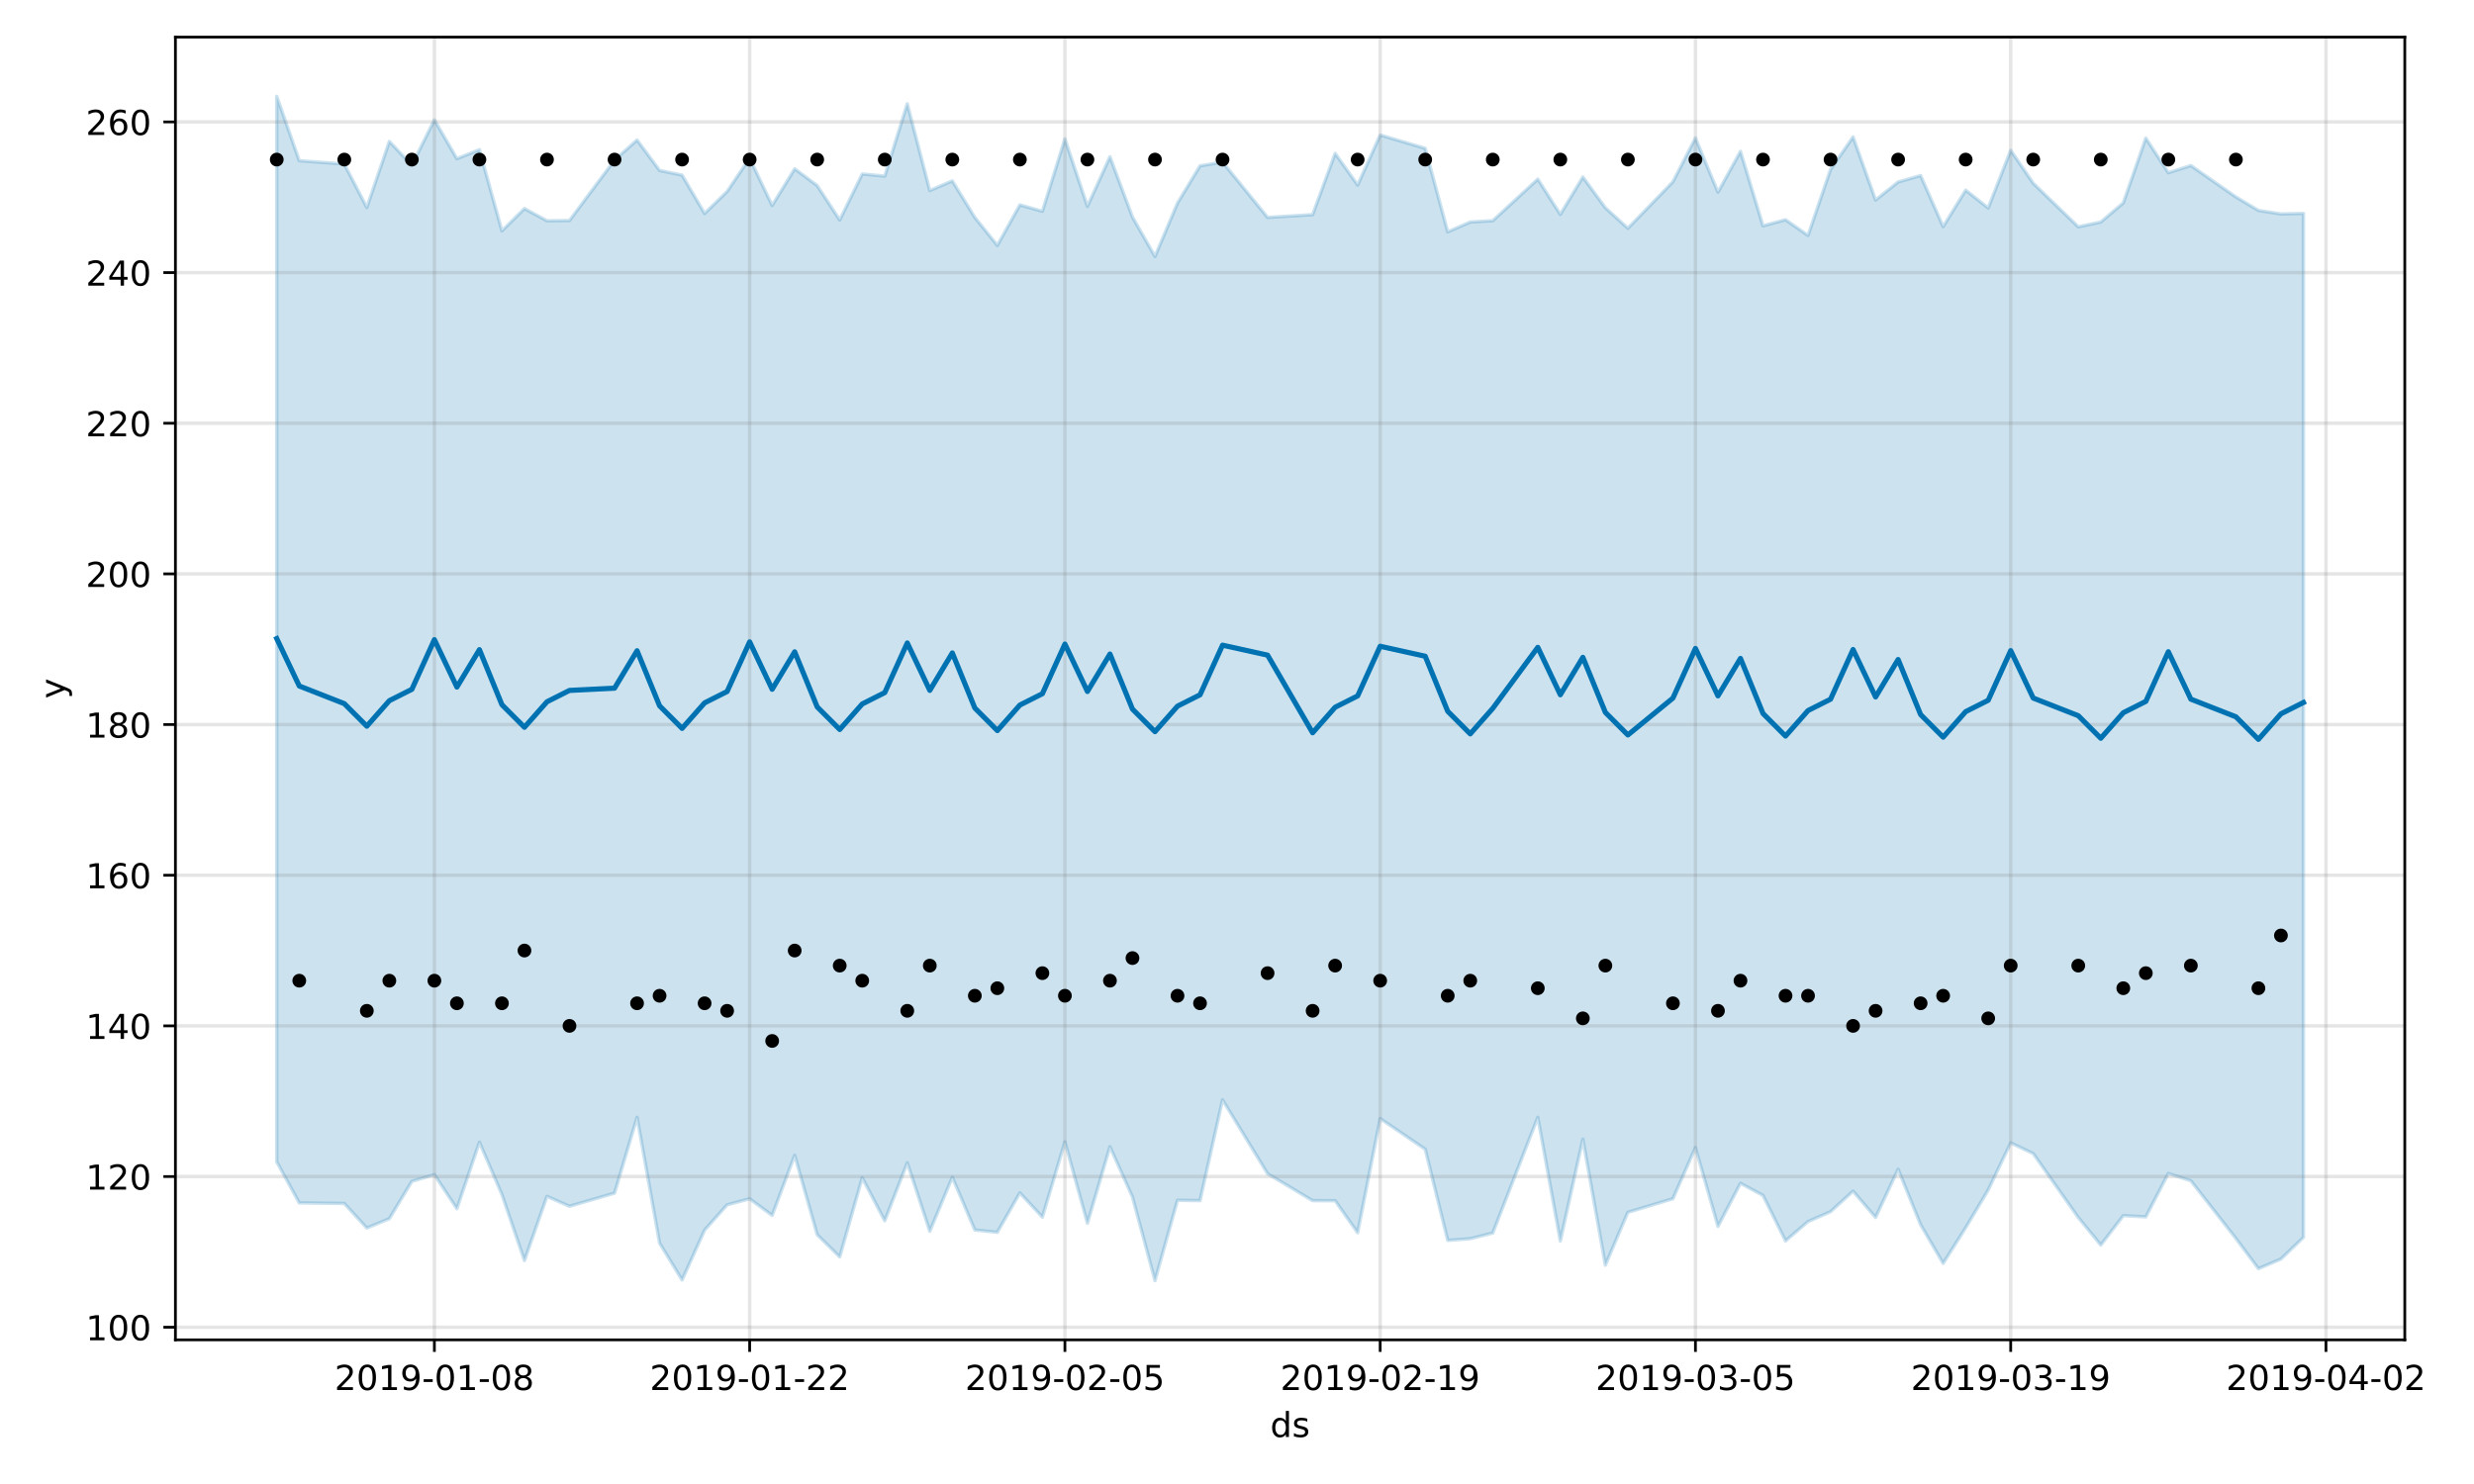 <?xml version="1.0" encoding="utf-8" standalone="no"?>
<!DOCTYPE svg PUBLIC "-//W3C//DTD SVG 1.1//EN"
  "http://www.w3.org/Graphics/SVG/1.1/DTD/svg11.dtd">
<!-- Created with matplotlib (https://matplotlib.org/) -->
<svg height="432pt" version="1.1" viewBox="0 0 720 432" width="720pt" xmlns="http://www.w3.org/2000/svg" xmlns:xlink="http://www.w3.org/1999/xlink">
 <defs>
  <style type="text/css">
*{stroke-linecap:butt;stroke-linejoin:round;}
  </style>
 </defs>
 <g id="figure_1">
  <g id="patch_1">
   <path d="M 0 432 
L 720 432 
L 720 0 
L 0 0 
z
" style="fill:#ffffff;"/>
  </g>
  <g id="axes_1">
   <g id="patch_2">
    <path d="M 51.05 390.04 
L 699.857 390.04 
L 699.857 10.8 
L 51.05 10.8 
z
" style="fill:#ffffff;"/>
   </g>
   <g id="PolyCollection_1">
    <defs>
     <path d="M 80.541 -403.962 
L 80.541 -93.791 
L 87.095 -81.823 
L 100.202 -81.661 
L 106.756 -74.511 
L 113.309 -77.234 
L 119.863 -88.102 
L 126.417 -90.058 
L 132.97 -80.138 
L 139.524 -99.492 
L 146.077 -84.252 
L 152.631 -65.048 
L 159.185 -83.739 
L 165.738 -80.846 
L 178.845 -84.671 
L 185.399 -106.735 
L 191.953 -70.107 
L 198.506 -59.389 
L 205.06 -73.898 
L 211.613 -81.269 
L 218.167 -83.026 
L 224.721 -78.186 
L 231.274 -95.687 
L 237.828 -72.57 
L 244.381 -66.104 
L 250.935 -89.139 
L 257.489 -76.628 
L 264.042 -93.503 
L 270.596 -73.57 
L 277.15 -89.283 
L 283.703 -73.938 
L 290.257 -73.273 
L 296.81 -84.742 
L 303.364 -77.685 
L 309.918 -99.598 
L 316.471 -75.91 
L 323.025 -98.174 
L 329.578 -83.539 
L 336.132 -59.198 
L 342.686 -82.583 
L 349.239 -82.503 
L 355.793 -111.823 
L 368.9 -90.333 
L 382.007 -82.479 
L 388.561 -82.468 
L 395.114 -73.15 
L 401.668 -106.372 
L 414.775 -97.453 
L 421.329 -70.912 
L 427.883 -71.407 
L 434.436 -73.063 
L 447.543 -106.739 
L 454.097 -70.74 
L 460.651 -100.357 
L 467.204 -63.71 
L 473.758 -79.086 
L 486.865 -83.045 
L 493.419 -97.923 
L 499.972 -74.989 
L 506.526 -87.532 
L 513.079 -84.007 
L 519.633 -70.767 
L 526.187 -76.386 
L 532.74 -79.273 
L 539.294 -85.246 
L 545.847 -77.596 
L 552.401 -91.627 
L 558.955 -75.465 
L 565.508 -64.225 
L 572.062 -74.592 
L 578.616 -85.583 
L 585.169 -99.292 
L 591.723 -96.192 
L 604.83 -77.578 
L 611.384 -69.555 
L 617.937 -78.108 
L 624.491 -77.759 
L 631.044 -90.405 
L 637.598 -88.267 
L 650.705 -71.479 
L 657.259 -62.686 
L 663.812 -65.488 
L 670.366 -71.786 
L 670.366 -369.867 
L 670.366 -369.867 
L 663.812 -369.723 
L 657.259 -370.741 
L 650.705 -374.67 
L 637.598 -383.802 
L 631.044 -381.718 
L 624.491 -391.794 
L 617.937 -372.933 
L 611.384 -367.361 
L 604.83 -365.974 
L 591.723 -378.656 
L 585.169 -388.249 
L 578.616 -371.454 
L 572.062 -376.636 
L 565.508 -366.026 
L 558.955 -380.895 
L 552.401 -379.026 
L 545.847 -373.766 
L 539.294 -392.132 
L 532.74 -382.679 
L 526.187 -363.47 
L 519.633 -368.032 
L 513.079 -366.258 
L 506.526 -387.933 
L 499.972 -376.052 
L 493.419 -391.841 
L 486.865 -379.075 
L 473.758 -365.549 
L 467.204 -371.516 
L 460.651 -380.472 
L 454.097 -369.584 
L 447.543 -379.85 
L 434.436 -367.754 
L 427.883 -367.358 
L 421.329 -364.507 
L 414.775 -388.813 
L 401.668 -392.692 
L 395.114 -378.127 
L 388.561 -387.349 
L 382.007 -369.51 
L 368.9 -368.708 
L 355.793 -384.814 
L 349.239 -383.723 
L 342.686 -372.891 
L 336.132 -357.338 
L 329.578 -368.835 
L 323.025 -386.36 
L 316.471 -371.936 
L 309.918 -391.577 
L 303.364 -370.5 
L 296.81 -372.347 
L 290.257 -360.565 
L 283.703 -368.711 
L 277.15 -379.346 
L 270.596 -376.528 
L 264.042 -401.789 
L 257.489 -380.74 
L 250.935 -381.351 
L 244.381 -367.952 
L 237.828 -377.98 
L 231.274 -382.857 
L 224.721 -372.179 
L 218.167 -385.949 
L 211.613 -376.27 
L 205.06 -369.853 
L 198.506 -381.024 
L 191.953 -382.388 
L 185.399 -391.239 
L 178.845 -385.388 
L 165.738 -367.811 
L 159.185 -367.731 
L 152.631 -371.293 
L 146.077 -364.791 
L 139.524 -388.429 
L 132.97 -385.803 
L 126.417 -397.11 
L 119.863 -383.911 
L 113.309 -390.827 
L 106.756 -371.6 
L 100.202 -384.249 
L 87.095 -385.228 
L 80.541 -403.962 
z
" id="m536166355d" style="stroke:#0072b2;stroke-opacity:0.2;"/>
    </defs>
    <g clip-path="url(#p9c193e9fc9)">
     <use style="fill:#0072b2;fill-opacity:0.2;stroke:#0072b2;stroke-opacity:0.2;" x="0" xlink:href="#m536166355d" y="432"/>
    </g>
   </g>
   <g id="matplotlib.axis_1">
    <g id="xtick_1">
     <g id="line2d_1">
      <path clip-path="url(#p9c193e9fc9)" d="M 126.417 390.04 
L 126.417 10.8 
" style="fill:none;stroke:#808080;stroke-linecap:square;stroke-opacity:0.2;"/>
     </g>
     <g id="line2d_2">
      <defs>
       <path d="M 0 0 
L 0 3.5 
" id="m2b155c142c" style="stroke:#000000;stroke-width:0.8;"/>
      </defs>
      <g>
       <use style="stroke:#000000;stroke-width:0.8;" x="126.417" xlink:href="#m2b155c142c" y="390.04"/>
      </g>
     </g>
     <g id="text_1">
      <!-- 2019-01-08 -->
      <defs>
       <path d="M 19.188 8.297 
L 53.609 8.297 
L 53.609 0 
L 7.328 0 
L 7.328 8.297 
Q 12.938 14.109 22.625 23.891 
Q 32.328 33.688 34.812 36.531 
Q 39.547 41.844 41.422 45.531 
Q 43.312 49.219 43.312 52.781 
Q 43.312 58.594 39.234 62.25 
Q 35.156 65.922 28.609 65.922 
Q 23.969 65.922 18.812 64.312 
Q 13.672 62.703 7.812 59.422 
L 7.812 69.391 
Q 13.766 71.781 18.938 73 
Q 24.125 74.219 28.422 74.219 
Q 39.75 74.219 46.484 68.547 
Q 53.219 62.891 53.219 53.422 
Q 53.219 48.922 51.531 44.891 
Q 49.859 40.875 45.406 35.406 
Q 44.188 33.984 37.641 27.219 
Q 31.109 20.453 19.188 8.297 
z
" id="DejaVuSans-50"/>
       <path d="M 31.781 66.406 
Q 24.172 66.406 20.328 58.906 
Q 16.5 51.422 16.5 36.375 
Q 16.5 21.391 20.328 13.891 
Q 24.172 6.391 31.781 6.391 
Q 39.453 6.391 43.281 13.891 
Q 47.125 21.391 47.125 36.375 
Q 47.125 51.422 43.281 58.906 
Q 39.453 66.406 31.781 66.406 
z
M 31.781 74.219 
Q 44.047 74.219 50.516 64.516 
Q 56.984 54.828 56.984 36.375 
Q 56.984 17.969 50.516 8.266 
Q 44.047 -1.422 31.781 -1.422 
Q 19.531 -1.422 13.062 8.266 
Q 6.594 17.969 6.594 36.375 
Q 6.594 54.828 13.062 64.516 
Q 19.531 74.219 31.781 74.219 
z
" id="DejaVuSans-48"/>
       <path d="M 12.406 8.297 
L 28.516 8.297 
L 28.516 63.922 
L 10.984 60.406 
L 10.984 69.391 
L 28.422 72.906 
L 38.281 72.906 
L 38.281 8.297 
L 54.391 8.297 
L 54.391 0 
L 12.406 0 
z
" id="DejaVuSans-49"/>
       <path d="M 10.984 1.516 
L 10.984 10.5 
Q 14.703 8.734 18.5 7.812 
Q 22.312 6.891 25.984 6.891 
Q 35.75 6.891 40.891 13.453 
Q 46.047 20.016 46.781 33.406 
Q 43.953 29.203 39.594 26.953 
Q 35.25 24.703 29.984 24.703 
Q 19.047 24.703 12.672 31.312 
Q 6.297 37.938 6.297 49.422 
Q 6.297 60.641 12.938 67.422 
Q 19.578 74.219 30.609 74.219 
Q 43.266 74.219 49.922 64.516 
Q 56.594 54.828 56.594 36.375 
Q 56.594 19.141 48.406 8.859 
Q 40.234 -1.422 26.422 -1.422 
Q 22.703 -1.422 18.891 -0.688 
Q 15.094 0.047 10.984 1.516 
z
M 30.609 32.422 
Q 37.25 32.422 41.125 36.953 
Q 45.016 41.5 45.016 49.422 
Q 45.016 57.281 41.125 61.844 
Q 37.25 66.406 30.609 66.406 
Q 23.969 66.406 20.094 61.844 
Q 16.219 57.281 16.219 49.422 
Q 16.219 41.5 20.094 36.953 
Q 23.969 32.422 30.609 32.422 
z
" id="DejaVuSans-57"/>
       <path d="M 4.891 31.391 
L 31.203 31.391 
L 31.203 23.391 
L 4.891 23.391 
z
" id="DejaVuSans-45"/>
       <path d="M 31.781 34.625 
Q 24.75 34.625 20.719 30.859 
Q 16.703 27.094 16.703 20.516 
Q 16.703 13.922 20.719 10.156 
Q 24.75 6.391 31.781 6.391 
Q 38.812 6.391 42.859 10.172 
Q 46.922 13.969 46.922 20.516 
Q 46.922 27.094 42.891 30.859 
Q 38.875 34.625 31.781 34.625 
z
M 21.922 38.812 
Q 15.578 40.375 12.031 44.719 
Q 8.5 49.078 8.5 55.328 
Q 8.5 64.062 14.719 69.141 
Q 20.953 74.219 31.781 74.219 
Q 42.672 74.219 48.875 69.141 
Q 55.078 64.062 55.078 55.328 
Q 55.078 49.078 51.531 44.719 
Q 48 40.375 41.703 38.812 
Q 48.828 37.156 52.797 32.312 
Q 56.781 27.484 56.781 20.516 
Q 56.781 9.906 50.312 4.234 
Q 43.844 -1.422 31.781 -1.422 
Q 19.734 -1.422 13.25 4.234 
Q 6.781 9.906 6.781 20.516 
Q 6.781 27.484 10.781 32.312 
Q 14.797 37.156 21.922 38.812 
z
M 18.312 54.391 
Q 18.312 48.734 21.844 45.562 
Q 25.391 42.391 31.781 42.391 
Q 38.141 42.391 41.719 45.562 
Q 45.312 48.734 45.312 54.391 
Q 45.312 60.062 41.719 63.234 
Q 38.141 66.406 31.781 66.406 
Q 25.391 66.406 21.844 63.234 
Q 18.312 60.062 18.312 54.391 
z
" id="DejaVuSans-56"/>
      </defs>
      <g transform="translate(97.359 404.638)scale(0.1 -0.1)">
       <use xlink:href="#DejaVuSans-50"/>
       <use x="63.623" xlink:href="#DejaVuSans-48"/>
       <use x="127.246" xlink:href="#DejaVuSans-49"/>
       <use x="190.869" xlink:href="#DejaVuSans-57"/>
       <use x="254.492" xlink:href="#DejaVuSans-45"/>
       <use x="290.576" xlink:href="#DejaVuSans-48"/>
       <use x="354.199" xlink:href="#DejaVuSans-49"/>
       <use x="417.822" xlink:href="#DejaVuSans-45"/>
       <use x="453.906" xlink:href="#DejaVuSans-48"/>
       <use x="517.529" xlink:href="#DejaVuSans-56"/>
      </g>
     </g>
    </g>
    <g id="xtick_2">
     <g id="line2d_3">
      <path clip-path="url(#p9c193e9fc9)" d="M 218.167 390.04 
L 218.167 10.8 
" style="fill:none;stroke:#808080;stroke-linecap:square;stroke-opacity:0.2;"/>
     </g>
     <g id="line2d_4">
      <g>
       <use style="stroke:#000000;stroke-width:0.8;" x="218.167" xlink:href="#m2b155c142c" y="390.04"/>
      </g>
     </g>
     <g id="text_2">
      <!-- 2019-01-22 -->
      <g transform="translate(189.109 404.638)scale(0.1 -0.1)">
       <use xlink:href="#DejaVuSans-50"/>
       <use x="63.623" xlink:href="#DejaVuSans-48"/>
       <use x="127.246" xlink:href="#DejaVuSans-49"/>
       <use x="190.869" xlink:href="#DejaVuSans-57"/>
       <use x="254.492" xlink:href="#DejaVuSans-45"/>
       <use x="290.576" xlink:href="#DejaVuSans-48"/>
       <use x="354.199" xlink:href="#DejaVuSans-49"/>
       <use x="417.822" xlink:href="#DejaVuSans-45"/>
       <use x="453.906" xlink:href="#DejaVuSans-50"/>
       <use x="517.529" xlink:href="#DejaVuSans-50"/>
      </g>
     </g>
    </g>
    <g id="xtick_3">
     <g id="line2d_5">
      <path clip-path="url(#p9c193e9fc9)" d="M 309.918 390.04 
L 309.918 10.8 
" style="fill:none;stroke:#808080;stroke-linecap:square;stroke-opacity:0.2;"/>
     </g>
     <g id="line2d_6">
      <g>
       <use style="stroke:#000000;stroke-width:0.8;" x="309.918" xlink:href="#m2b155c142c" y="390.04"/>
      </g>
     </g>
     <g id="text_3">
      <!-- 2019-02-05 -->
      <defs>
       <path d="M 10.797 72.906 
L 49.516 72.906 
L 49.516 64.594 
L 19.828 64.594 
L 19.828 46.734 
Q 21.969 47.469 24.109 47.828 
Q 26.266 48.188 28.422 48.188 
Q 40.625 48.188 47.75 41.5 
Q 54.891 34.812 54.891 23.391 
Q 54.891 11.625 47.562 5.094 
Q 40.234 -1.422 26.906 -1.422 
Q 22.312 -1.422 17.547 -0.641 
Q 12.797 0.141 7.719 1.703 
L 7.719 11.625 
Q 12.109 9.234 16.797 8.062 
Q 21.484 6.891 26.703 6.891 
Q 35.156 6.891 40.078 11.328 
Q 45.016 15.766 45.016 23.391 
Q 45.016 31 40.078 35.438 
Q 35.156 39.891 26.703 39.891 
Q 22.75 39.891 18.812 39.016 
Q 14.891 38.141 10.797 36.281 
z
" id="DejaVuSans-53"/>
      </defs>
      <g transform="translate(280.86 404.638)scale(0.1 -0.1)">
       <use xlink:href="#DejaVuSans-50"/>
       <use x="63.623" xlink:href="#DejaVuSans-48"/>
       <use x="127.246" xlink:href="#DejaVuSans-49"/>
       <use x="190.869" xlink:href="#DejaVuSans-57"/>
       <use x="254.492" xlink:href="#DejaVuSans-45"/>
       <use x="290.576" xlink:href="#DejaVuSans-48"/>
       <use x="354.199" xlink:href="#DejaVuSans-50"/>
       <use x="417.822" xlink:href="#DejaVuSans-45"/>
       <use x="453.906" xlink:href="#DejaVuSans-48"/>
       <use x="517.529" xlink:href="#DejaVuSans-53"/>
      </g>
     </g>
    </g>
    <g id="xtick_4">
     <g id="line2d_7">
      <path clip-path="url(#p9c193e9fc9)" d="M 401.668 390.04 
L 401.668 10.8 
" style="fill:none;stroke:#808080;stroke-linecap:square;stroke-opacity:0.2;"/>
     </g>
     <g id="line2d_8">
      <g>
       <use style="stroke:#000000;stroke-width:0.8;" x="401.668" xlink:href="#m2b155c142c" y="390.04"/>
      </g>
     </g>
     <g id="text_4">
      <!-- 2019-02-19 -->
      <g transform="translate(372.61 404.638)scale(0.1 -0.1)">
       <use xlink:href="#DejaVuSans-50"/>
       <use x="63.623" xlink:href="#DejaVuSans-48"/>
       <use x="127.246" xlink:href="#DejaVuSans-49"/>
       <use x="190.869" xlink:href="#DejaVuSans-57"/>
       <use x="254.492" xlink:href="#DejaVuSans-45"/>
       <use x="290.576" xlink:href="#DejaVuSans-48"/>
       <use x="354.199" xlink:href="#DejaVuSans-50"/>
       <use x="417.822" xlink:href="#DejaVuSans-45"/>
       <use x="453.906" xlink:href="#DejaVuSans-49"/>
       <use x="517.529" xlink:href="#DejaVuSans-57"/>
      </g>
     </g>
    </g>
    <g id="xtick_5">
     <g id="line2d_9">
      <path clip-path="url(#p9c193e9fc9)" d="M 493.419 390.04 
L 493.419 10.8 
" style="fill:none;stroke:#808080;stroke-linecap:square;stroke-opacity:0.2;"/>
     </g>
     <g id="line2d_10">
      <g>
       <use style="stroke:#000000;stroke-width:0.8;" x="493.419" xlink:href="#m2b155c142c" y="390.04"/>
      </g>
     </g>
     <g id="text_5">
      <!-- 2019-03-05 -->
      <defs>
       <path d="M 40.578 39.312 
Q 47.656 37.797 51.625 33 
Q 55.609 28.219 55.609 21.188 
Q 55.609 10.406 48.188 4.484 
Q 40.766 -1.422 27.094 -1.422 
Q 22.516 -1.422 17.656 -0.516 
Q 12.797 0.391 7.625 2.203 
L 7.625 11.719 
Q 11.719 9.328 16.594 8.109 
Q 21.484 6.891 26.812 6.891 
Q 36.078 6.891 40.938 10.547 
Q 45.797 14.203 45.797 21.188 
Q 45.797 27.641 41.281 31.266 
Q 36.766 34.906 28.719 34.906 
L 20.219 34.906 
L 20.219 43.016 
L 29.109 43.016 
Q 36.375 43.016 40.234 45.922 
Q 44.094 48.828 44.094 54.297 
Q 44.094 59.906 40.109 62.906 
Q 36.141 65.922 28.719 65.922 
Q 24.656 65.922 20.016 65.031 
Q 15.375 64.156 9.812 62.312 
L 9.812 71.094 
Q 15.438 72.656 20.344 73.438 
Q 25.25 74.219 29.594 74.219 
Q 40.828 74.219 47.359 69.109 
Q 53.906 64.016 53.906 55.328 
Q 53.906 49.266 50.438 45.094 
Q 46.969 40.922 40.578 39.312 
z
" id="DejaVuSans-51"/>
      </defs>
      <g transform="translate(464.361 404.638)scale(0.1 -0.1)">
       <use xlink:href="#DejaVuSans-50"/>
       <use x="63.623" xlink:href="#DejaVuSans-48"/>
       <use x="127.246" xlink:href="#DejaVuSans-49"/>
       <use x="190.869" xlink:href="#DejaVuSans-57"/>
       <use x="254.492" xlink:href="#DejaVuSans-45"/>
       <use x="290.576" xlink:href="#DejaVuSans-48"/>
       <use x="354.199" xlink:href="#DejaVuSans-51"/>
       <use x="417.822" xlink:href="#DejaVuSans-45"/>
       <use x="453.906" xlink:href="#DejaVuSans-48"/>
       <use x="517.529" xlink:href="#DejaVuSans-53"/>
      </g>
     </g>
    </g>
    <g id="xtick_6">
     <g id="line2d_11">
      <path clip-path="url(#p9c193e9fc9)" d="M 585.169 390.04 
L 585.169 10.8 
" style="fill:none;stroke:#808080;stroke-linecap:square;stroke-opacity:0.2;"/>
     </g>
     <g id="line2d_12">
      <g>
       <use style="stroke:#000000;stroke-width:0.8;" x="585.169" xlink:href="#m2b155c142c" y="390.04"/>
      </g>
     </g>
     <g id="text_6">
      <!-- 2019-03-19 -->
      <g transform="translate(556.111 404.638)scale(0.1 -0.1)">
       <use xlink:href="#DejaVuSans-50"/>
       <use x="63.623" xlink:href="#DejaVuSans-48"/>
       <use x="127.246" xlink:href="#DejaVuSans-49"/>
       <use x="190.869" xlink:href="#DejaVuSans-57"/>
       <use x="254.492" xlink:href="#DejaVuSans-45"/>
       <use x="290.576" xlink:href="#DejaVuSans-48"/>
       <use x="354.199" xlink:href="#DejaVuSans-51"/>
       <use x="417.822" xlink:href="#DejaVuSans-45"/>
       <use x="453.906" xlink:href="#DejaVuSans-49"/>
       <use x="517.529" xlink:href="#DejaVuSans-57"/>
      </g>
     </g>
    </g>
    <g id="xtick_7">
     <g id="line2d_13">
      <path clip-path="url(#p9c193e9fc9)" d="M 676.92 390.04 
L 676.92 10.8 
" style="fill:none;stroke:#808080;stroke-linecap:square;stroke-opacity:0.2;"/>
     </g>
     <g id="line2d_14">
      <g>
       <use style="stroke:#000000;stroke-width:0.8;" x="676.92" xlink:href="#m2b155c142c" y="390.04"/>
      </g>
     </g>
     <g id="text_7">
      <!-- 2019-04-02 -->
      <defs>
       <path d="M 37.797 64.312 
L 12.891 25.391 
L 37.797 25.391 
z
M 35.203 72.906 
L 47.609 72.906 
L 47.609 25.391 
L 58.016 25.391 
L 58.016 17.188 
L 47.609 17.188 
L 47.609 0 
L 37.797 0 
L 37.797 17.188 
L 4.891 17.188 
L 4.891 26.703 
z
" id="DejaVuSans-52"/>
      </defs>
      <g transform="translate(647.862 404.638)scale(0.1 -0.1)">
       <use xlink:href="#DejaVuSans-50"/>
       <use x="63.623" xlink:href="#DejaVuSans-48"/>
       <use x="127.246" xlink:href="#DejaVuSans-49"/>
       <use x="190.869" xlink:href="#DejaVuSans-57"/>
       <use x="254.492" xlink:href="#DejaVuSans-45"/>
       <use x="290.576" xlink:href="#DejaVuSans-48"/>
       <use x="354.199" xlink:href="#DejaVuSans-52"/>
       <use x="417.822" xlink:href="#DejaVuSans-45"/>
       <use x="453.906" xlink:href="#DejaVuSans-48"/>
       <use x="517.529" xlink:href="#DejaVuSans-50"/>
      </g>
     </g>
    </g>
    <g id="text_8">
     <!-- ds -->
     <defs>
      <path d="M 45.406 46.391 
L 45.406 75.984 
L 54.391 75.984 
L 54.391 0 
L 45.406 0 
L 45.406 8.203 
Q 42.578 3.328 38.25 0.953 
Q 33.938 -1.422 27.875 -1.422 
Q 17.969 -1.422 11.734 6.484 
Q 5.516 14.406 5.516 27.297 
Q 5.516 40.188 11.734 48.094 
Q 17.969 56 27.875 56 
Q 33.938 56 38.25 53.625 
Q 42.578 51.266 45.406 46.391 
z
M 14.797 27.297 
Q 14.797 17.391 18.875 11.75 
Q 22.953 6.109 30.078 6.109 
Q 37.203 6.109 41.297 11.75 
Q 45.406 17.391 45.406 27.297 
Q 45.406 37.203 41.297 42.844 
Q 37.203 48.484 30.078 48.484 
Q 22.953 48.484 18.875 42.844 
Q 14.797 37.203 14.797 27.297 
z
" id="DejaVuSans-100"/>
      <path d="M 44.281 53.078 
L 44.281 44.578 
Q 40.484 46.531 36.375 47.5 
Q 32.281 48.484 27.875 48.484 
Q 21.188 48.484 17.844 46.438 
Q 14.5 44.391 14.5 40.281 
Q 14.5 37.156 16.891 35.375 
Q 19.281 33.594 26.516 31.984 
L 29.594 31.297 
Q 39.156 29.25 43.188 25.516 
Q 47.219 21.781 47.219 15.094 
Q 47.219 7.469 41.188 3.016 
Q 35.156 -1.422 24.609 -1.422 
Q 20.219 -1.422 15.453 -0.562 
Q 10.688 0.297 5.422 2 
L 5.422 11.281 
Q 10.406 8.688 15.234 7.391 
Q 20.062 6.109 24.812 6.109 
Q 31.156 6.109 34.562 8.281 
Q 37.984 10.453 37.984 14.406 
Q 37.984 18.062 35.516 20.016 
Q 33.062 21.969 24.703 23.781 
L 21.578 24.516 
Q 13.234 26.266 9.516 29.906 
Q 5.812 33.547 5.812 39.891 
Q 5.812 47.609 11.281 51.797 
Q 16.75 56 26.812 56 
Q 31.781 56 36.172 55.266 
Q 40.578 54.547 44.281 53.078 
z
" id="DejaVuSans-115"/>
     </defs>
     <g transform="translate(369.675 418.317)scale(0.1 -0.1)">
      <use xlink:href="#DejaVuSans-100"/>
      <use x="63.477" xlink:href="#DejaVuSans-115"/>
     </g>
    </g>
   </g>
   <g id="matplotlib.axis_2">
    <g id="ytick_1">
     <g id="line2d_15">
      <path clip-path="url(#p9c193e9fc9)" d="M 51.05 386.356 
L 699.857 386.356 
" style="fill:none;stroke:#808080;stroke-linecap:square;stroke-opacity:0.2;"/>
     </g>
     <g id="line2d_16">
      <defs>
       <path d="M 0 0 
L -3.5 0 
" id="mb3b43415b6" style="stroke:#000000;stroke-width:0.8;"/>
      </defs>
      <g>
       <use style="stroke:#000000;stroke-width:0.8;" x="51.05" xlink:href="#mb3b43415b6" y="386.356"/>
      </g>
     </g>
     <g id="text_9">
      <!-- 100 -->
      <g transform="translate(24.962 390.156)scale(0.1 -0.1)">
       <use xlink:href="#DejaVuSans-49"/>
       <use x="63.623" xlink:href="#DejaVuSans-48"/>
       <use x="127.246" xlink:href="#DejaVuSans-48"/>
      </g>
     </g>
    </g>
    <g id="ytick_2">
     <g id="line2d_17">
      <path clip-path="url(#p9c193e9fc9)" d="M 51.05 342.498 
L 699.857 342.498 
" style="fill:none;stroke:#808080;stroke-linecap:square;stroke-opacity:0.2;"/>
     </g>
     <g id="line2d_18">
      <g>
       <use style="stroke:#000000;stroke-width:0.8;" x="51.05" xlink:href="#mb3b43415b6" y="342.498"/>
      </g>
     </g>
     <g id="text_10">
      <!-- 120 -->
      <g transform="translate(24.962 346.297)scale(0.1 -0.1)">
       <use xlink:href="#DejaVuSans-49"/>
       <use x="63.623" xlink:href="#DejaVuSans-50"/>
       <use x="127.246" xlink:href="#DejaVuSans-48"/>
      </g>
     </g>
    </g>
    <g id="ytick_3">
     <g id="line2d_19">
      <path clip-path="url(#p9c193e9fc9)" d="M 51.05 298.639 
L 699.857 298.639 
" style="fill:none;stroke:#808080;stroke-linecap:square;stroke-opacity:0.2;"/>
     </g>
     <g id="line2d_20">
      <g>
       <use style="stroke:#000000;stroke-width:0.8;" x="51.05" xlink:href="#mb3b43415b6" y="298.639"/>
      </g>
     </g>
     <g id="text_11">
      <!-- 140 -->
      <g transform="translate(24.962 302.439)scale(0.1 -0.1)">
       <use xlink:href="#DejaVuSans-49"/>
       <use x="63.623" xlink:href="#DejaVuSans-52"/>
       <use x="127.246" xlink:href="#DejaVuSans-48"/>
      </g>
     </g>
    </g>
    <g id="ytick_4">
     <g id="line2d_21">
      <path clip-path="url(#p9c193e9fc9)" d="M 51.05 254.781 
L 699.857 254.781 
" style="fill:none;stroke:#808080;stroke-linecap:square;stroke-opacity:0.2;"/>
     </g>
     <g id="line2d_22">
      <g>
       <use style="stroke:#000000;stroke-width:0.8;" x="51.05" xlink:href="#mb3b43415b6" y="254.781"/>
      </g>
     </g>
     <g id="text_12">
      <!-- 160 -->
      <defs>
       <path d="M 33.016 40.375 
Q 26.375 40.375 22.484 35.828 
Q 18.609 31.297 18.609 23.391 
Q 18.609 15.531 22.484 10.953 
Q 26.375 6.391 33.016 6.391 
Q 39.656 6.391 43.531 10.953 
Q 47.406 15.531 47.406 23.391 
Q 47.406 31.297 43.531 35.828 
Q 39.656 40.375 33.016 40.375 
z
M 52.594 71.297 
L 52.594 62.312 
Q 48.875 64.062 45.094 64.984 
Q 41.312 65.922 37.594 65.922 
Q 27.828 65.922 22.672 59.328 
Q 17.531 52.734 16.797 39.406 
Q 19.672 43.656 24.016 45.922 
Q 28.375 48.188 33.594 48.188 
Q 44.578 48.188 50.953 41.516 
Q 57.328 34.859 57.328 23.391 
Q 57.328 12.156 50.688 5.359 
Q 44.047 -1.422 33.016 -1.422 
Q 20.359 -1.422 13.672 8.266 
Q 6.984 17.969 6.984 36.375 
Q 6.984 53.656 15.188 63.938 
Q 23.391 74.219 37.203 74.219 
Q 40.922 74.219 44.703 73.484 
Q 48.484 72.75 52.594 71.297 
z
" id="DejaVuSans-54"/>
      </defs>
      <g transform="translate(24.962 258.58)scale(0.1 -0.1)">
       <use xlink:href="#DejaVuSans-49"/>
       <use x="63.623" xlink:href="#DejaVuSans-54"/>
       <use x="127.246" xlink:href="#DejaVuSans-48"/>
      </g>
     </g>
    </g>
    <g id="ytick_5">
     <g id="line2d_23">
      <path clip-path="url(#p9c193e9fc9)" d="M 51.05 210.923 
L 699.857 210.923 
" style="fill:none;stroke:#808080;stroke-linecap:square;stroke-opacity:0.2;"/>
     </g>
     <g id="line2d_24">
      <g>
       <use style="stroke:#000000;stroke-width:0.8;" x="51.05" xlink:href="#mb3b43415b6" y="210.923"/>
      </g>
     </g>
     <g id="text_13">
      <!-- 180 -->
      <g transform="translate(24.962 214.722)scale(0.1 -0.1)">
       <use xlink:href="#DejaVuSans-49"/>
       <use x="63.623" xlink:href="#DejaVuSans-56"/>
       <use x="127.246" xlink:href="#DejaVuSans-48"/>
      </g>
     </g>
    </g>
    <g id="ytick_6">
     <g id="line2d_25">
      <path clip-path="url(#p9c193e9fc9)" d="M 51.05 167.064 
L 699.857 167.064 
" style="fill:none;stroke:#808080;stroke-linecap:square;stroke-opacity:0.2;"/>
     </g>
     <g id="line2d_26">
      <g>
       <use style="stroke:#000000;stroke-width:0.8;" x="51.05" xlink:href="#mb3b43415b6" y="167.064"/>
      </g>
     </g>
     <g id="text_14">
      <!-- 200 -->
      <g transform="translate(24.962 170.863)scale(0.1 -0.1)">
       <use xlink:href="#DejaVuSans-50"/>
       <use x="63.623" xlink:href="#DejaVuSans-48"/>
       <use x="127.246" xlink:href="#DejaVuSans-48"/>
      </g>
     </g>
    </g>
    <g id="ytick_7">
     <g id="line2d_27">
      <path clip-path="url(#p9c193e9fc9)" d="M 51.05 123.206 
L 699.857 123.206 
" style="fill:none;stroke:#808080;stroke-linecap:square;stroke-opacity:0.2;"/>
     </g>
     <g id="line2d_28">
      <g>
       <use style="stroke:#000000;stroke-width:0.8;" x="51.05" xlink:href="#mb3b43415b6" y="123.206"/>
      </g>
     </g>
     <g id="text_15">
      <!-- 220 -->
      <g transform="translate(24.962 127.005)scale(0.1 -0.1)">
       <use xlink:href="#DejaVuSans-50"/>
       <use x="63.623" xlink:href="#DejaVuSans-50"/>
       <use x="127.246" xlink:href="#DejaVuSans-48"/>
      </g>
     </g>
    </g>
    <g id="ytick_8">
     <g id="line2d_29">
      <path clip-path="url(#p9c193e9fc9)" d="M 51.05 79.347 
L 699.857 79.347 
" style="fill:none;stroke:#808080;stroke-linecap:square;stroke-opacity:0.2;"/>
     </g>
     <g id="line2d_30">
      <g>
       <use style="stroke:#000000;stroke-width:0.8;" x="51.05" xlink:href="#mb3b43415b6" y="79.347"/>
      </g>
     </g>
     <g id="text_16">
      <!-- 240 -->
      <g transform="translate(24.962 83.147)scale(0.1 -0.1)">
       <use xlink:href="#DejaVuSans-50"/>
       <use x="63.623" xlink:href="#DejaVuSans-52"/>
       <use x="127.246" xlink:href="#DejaVuSans-48"/>
      </g>
     </g>
    </g>
    <g id="ytick_9">
     <g id="line2d_31">
      <path clip-path="url(#p9c193e9fc9)" d="M 51.05 35.489 
L 699.857 35.489 
" style="fill:none;stroke:#808080;stroke-linecap:square;stroke-opacity:0.2;"/>
     </g>
     <g id="line2d_32">
      <g>
       <use style="stroke:#000000;stroke-width:0.8;" x="51.05" xlink:href="#mb3b43415b6" y="35.489"/>
      </g>
     </g>
     <g id="text_17">
      <!-- 260 -->
      <g transform="translate(24.962 39.288)scale(0.1 -0.1)">
       <use xlink:href="#DejaVuSans-50"/>
       <use x="63.623" xlink:href="#DejaVuSans-54"/>
       <use x="127.246" xlink:href="#DejaVuSans-48"/>
      </g>
     </g>
    </g>
    <g id="text_18">
     <!-- y -->
     <defs>
      <path d="M 32.172 -5.078 
Q 28.375 -14.844 24.75 -17.812 
Q 21.141 -20.797 15.094 -20.797 
L 7.906 -20.797 
L 7.906 -13.281 
L 13.188 -13.281 
Q 16.891 -13.281 18.938 -11.516 
Q 21 -9.766 23.484 -3.219 
L 25.094 0.875 
L 2.984 54.688 
L 12.5 54.688 
L 29.594 11.922 
L 46.688 54.688 
L 56.203 54.688 
z
" id="DejaVuSans-121"/>
     </defs>
     <g transform="translate(18.883 203.379)rotate(-90)scale(0.1 -0.1)">
      <use xlink:href="#DejaVuSans-121"/>
     </g>
    </g>
   </g>
   <g id="line2d_33">
    <defs>
     <path d="M 0 1.5 
C 0.398 1.5 0.779 1.342 1.061 1.061 
C 1.342 0.779 1.5 0.398 1.5 0 
C 1.5 -0.398 1.342 -0.779 1.061 -1.061 
C 0.779 -1.342 0.398 -1.5 0 -1.5 
C -0.398 -1.5 -0.779 -1.342 -1.061 -1.061 
C -1.342 -0.779 -1.5 -0.398 -1.5 0 
C -1.5 0.398 -1.342 0.779 -1.061 1.061 
C -0.779 1.342 -0.398 1.5 0 1.5 
z
" id="m0ef714a0d2" style="stroke:#000000;"/>
    </defs>
    <g clip-path="url(#p9c193e9fc9)">
     <use style="stroke:#000000;" x="80.541" xlink:href="#m0ef714a0d2" y="46.454"/>
     <use style="stroke:#000000;" x="87.095" xlink:href="#m0ef714a0d2" y="285.482"/>
     <use style="stroke:#000000;" x="100.202" xlink:href="#m0ef714a0d2" y="46.454"/>
     <use style="stroke:#000000;" x="106.756" xlink:href="#m0ef714a0d2" y="294.254"/>
     <use style="stroke:#000000;" x="113.309" xlink:href="#m0ef714a0d2" y="285.482"/>
     <use style="stroke:#000000;" x="119.863" xlink:href="#m0ef714a0d2" y="46.454"/>
     <use style="stroke:#000000;" x="126.417" xlink:href="#m0ef714a0d2" y="285.482"/>
     <use style="stroke:#000000;" x="132.97" xlink:href="#m0ef714a0d2" y="292.061"/>
     <use style="stroke:#000000;" x="139.524" xlink:href="#m0ef714a0d2" y="46.454"/>
     <use style="stroke:#000000;" x="146.077" xlink:href="#m0ef714a0d2" y="292.061"/>
     <use style="stroke:#000000;" x="152.631" xlink:href="#m0ef714a0d2" y="276.71"/>
     <use style="stroke:#000000;" x="159.185" xlink:href="#m0ef714a0d2" y="46.454"/>
     <use style="stroke:#000000;" x="165.738" xlink:href="#m0ef714a0d2" y="298.639"/>
     <use style="stroke:#000000;" x="178.845" xlink:href="#m0ef714a0d2" y="46.454"/>
     <use style="stroke:#000000;" x="185.399" xlink:href="#m0ef714a0d2" y="292.061"/>
     <use style="stroke:#000000;" x="191.953" xlink:href="#m0ef714a0d2" y="289.868"/>
     <use style="stroke:#000000;" x="198.506" xlink:href="#m0ef714a0d2" y="46.454"/>
     <use style="stroke:#000000;" x="205.06" xlink:href="#m0ef714a0d2" y="292.061"/>
     <use style="stroke:#000000;" x="211.613" xlink:href="#m0ef714a0d2" y="294.254"/>
     <use style="stroke:#000000;" x="218.167" xlink:href="#m0ef714a0d2" y="46.454"/>
     <use style="stroke:#000000;" x="224.721" xlink:href="#m0ef714a0d2" y="303.025"/>
     <use style="stroke:#000000;" x="231.274" xlink:href="#m0ef714a0d2" y="276.71"/>
     <use style="stroke:#000000;" x="237.828" xlink:href="#m0ef714a0d2" y="46.454"/>
     <use style="stroke:#000000;" x="244.381" xlink:href="#m0ef714a0d2" y="281.096"/>
     <use style="stroke:#000000;" x="250.935" xlink:href="#m0ef714a0d2" y="285.482"/>
     <use style="stroke:#000000;" x="257.489" xlink:href="#m0ef714a0d2" y="46.454"/>
     <use style="stroke:#000000;" x="264.042" xlink:href="#m0ef714a0d2" y="294.254"/>
     <use style="stroke:#000000;" x="270.596" xlink:href="#m0ef714a0d2" y="281.096"/>
     <use style="stroke:#000000;" x="277.15" xlink:href="#m0ef714a0d2" y="46.454"/>
     <use style="stroke:#000000;" x="283.703" xlink:href="#m0ef714a0d2" y="289.868"/>
     <use style="stroke:#000000;" x="290.257" xlink:href="#m0ef714a0d2" y="287.675"/>
     <use style="stroke:#000000;" x="296.81" xlink:href="#m0ef714a0d2" y="46.454"/>
     <use style="stroke:#000000;" x="303.364" xlink:href="#m0ef714a0d2" y="283.289"/>
     <use style="stroke:#000000;" x="309.918" xlink:href="#m0ef714a0d2" y="289.868"/>
     <use style="stroke:#000000;" x="316.471" xlink:href="#m0ef714a0d2" y="46.454"/>
     <use style="stroke:#000000;" x="323.025" xlink:href="#m0ef714a0d2" y="285.482"/>
     <use style="stroke:#000000;" x="329.578" xlink:href="#m0ef714a0d2" y="278.903"/>
     <use style="stroke:#000000;" x="336.132" xlink:href="#m0ef714a0d2" y="46.454"/>
     <use style="stroke:#000000;" x="342.686" xlink:href="#m0ef714a0d2" y="289.868"/>
     <use style="stroke:#000000;" x="349.239" xlink:href="#m0ef714a0d2" y="292.061"/>
     <use style="stroke:#000000;" x="355.793" xlink:href="#m0ef714a0d2" y="46.454"/>
     <use style="stroke:#000000;" x="368.9" xlink:href="#m0ef714a0d2" y="283.289"/>
     <use style="stroke:#000000;" x="382.007" xlink:href="#m0ef714a0d2" y="294.254"/>
     <use style="stroke:#000000;" x="388.561" xlink:href="#m0ef714a0d2" y="281.096"/>
     <use style="stroke:#000000;" x="395.114" xlink:href="#m0ef714a0d2" y="46.454"/>
     <use style="stroke:#000000;" x="401.668" xlink:href="#m0ef714a0d2" y="285.482"/>
     <use style="stroke:#000000;" x="414.775" xlink:href="#m0ef714a0d2" y="46.454"/>
     <use style="stroke:#000000;" x="421.329" xlink:href="#m0ef714a0d2" y="289.868"/>
     <use style="stroke:#000000;" x="427.883" xlink:href="#m0ef714a0d2" y="285.482"/>
     <use style="stroke:#000000;" x="434.436" xlink:href="#m0ef714a0d2" y="46.454"/>
     <use style="stroke:#000000;" x="447.543" xlink:href="#m0ef714a0d2" y="287.675"/>
     <use style="stroke:#000000;" x="454.097" xlink:href="#m0ef714a0d2" y="46.454"/>
     <use style="stroke:#000000;" x="460.651" xlink:href="#m0ef714a0d2" y="296.447"/>
     <use style="stroke:#000000;" x="467.204" xlink:href="#m0ef714a0d2" y="281.096"/>
     <use style="stroke:#000000;" x="473.758" xlink:href="#m0ef714a0d2" y="46.454"/>
     <use style="stroke:#000000;" x="486.865" xlink:href="#m0ef714a0d2" y="292.061"/>
     <use style="stroke:#000000;" x="493.419" xlink:href="#m0ef714a0d2" y="46.454"/>
     <use style="stroke:#000000;" x="499.972" xlink:href="#m0ef714a0d2" y="294.254"/>
     <use style="stroke:#000000;" x="506.526" xlink:href="#m0ef714a0d2" y="285.482"/>
     <use style="stroke:#000000;" x="513.079" xlink:href="#m0ef714a0d2" y="46.454"/>
     <use style="stroke:#000000;" x="519.633" xlink:href="#m0ef714a0d2" y="289.868"/>
     <use style="stroke:#000000;" x="526.187" xlink:href="#m0ef714a0d2" y="289.868"/>
     <use style="stroke:#000000;" x="532.74" xlink:href="#m0ef714a0d2" y="46.454"/>
     <use style="stroke:#000000;" x="539.294" xlink:href="#m0ef714a0d2" y="298.639"/>
     <use style="stroke:#000000;" x="545.847" xlink:href="#m0ef714a0d2" y="294.254"/>
     <use style="stroke:#000000;" x="552.401" xlink:href="#m0ef714a0d2" y="46.454"/>
     <use style="stroke:#000000;" x="558.955" xlink:href="#m0ef714a0d2" y="292.061"/>
     <use style="stroke:#000000;" x="565.508" xlink:href="#m0ef714a0d2" y="289.868"/>
     <use style="stroke:#000000;" x="572.062" xlink:href="#m0ef714a0d2" y="46.454"/>
     <use style="stroke:#000000;" x="578.616" xlink:href="#m0ef714a0d2" y="296.447"/>
     <use style="stroke:#000000;" x="585.169" xlink:href="#m0ef714a0d2" y="281.096"/>
     <use style="stroke:#000000;" x="591.723" xlink:href="#m0ef714a0d2" y="46.454"/>
     <use style="stroke:#000000;" x="604.83" xlink:href="#m0ef714a0d2" y="281.096"/>
     <use style="stroke:#000000;" x="611.384" xlink:href="#m0ef714a0d2" y="46.454"/>
     <use style="stroke:#000000;" x="617.937" xlink:href="#m0ef714a0d2" y="287.675"/>
     <use style="stroke:#000000;" x="624.491" xlink:href="#m0ef714a0d2" y="283.289"/>
     <use style="stroke:#000000;" x="631.044" xlink:href="#m0ef714a0d2" y="46.454"/>
     <use style="stroke:#000000;" x="637.598" xlink:href="#m0ef714a0d2" y="281.096"/>
     <use style="stroke:#000000;" x="650.705" xlink:href="#m0ef714a0d2" y="46.454"/>
     <use style="stroke:#000000;" x="657.259" xlink:href="#m0ef714a0d2" y="287.675"/>
     <use style="stroke:#000000;" x="663.812" xlink:href="#m0ef714a0d2" y="272.324"/>
    </g>
   </g>
   <g id="line2d_34">
    <path clip-path="url(#p9c193e9fc9)" d="M 80.541 185.896 
L 87.095 199.695 
L 100.202 204.831 
L 106.756 211.397 
L 113.309 203.97 
L 119.863 200.666 
L 126.417 186.215 
L 132.97 200.014 
L 139.524 189.119 
L 146.077 205.151 
L 152.631 211.716 
L 159.185 204.289 
L 165.738 200.985 
L 178.845 200.334 
L 185.399 189.438 
L 191.953 205.47 
L 198.506 212.035 
L 205.06 204.608 
L 211.613 201.304 
L 218.167 186.853 
L 224.721 200.653 
L 231.274 189.757 
L 237.828 205.789 
L 244.381 212.355 
L 250.935 204.927 
L 257.489 201.623 
L 264.042 187.172 
L 270.596 200.972 
L 277.15 190.077 
L 283.703 206.108 
L 290.257 212.674 
L 296.81 205.246 
L 303.364 201.943 
L 309.918 187.492 
L 316.471 201.291 
L 323.025 190.396 
L 329.578 206.427 
L 336.132 212.993 
L 342.686 205.566 
L 349.239 202.262 
L 355.793 187.811 
L 368.9 190.715 
L 382.007 213.312 
L 388.561 205.885 
L 395.114 202.581 
L 401.668 188.13 
L 414.775 191.034 
L 421.329 207.066 
L 427.883 213.632 
L 434.436 206.204 
L 447.543 188.449 
L 454.097 202.249 
L 460.651 191.353 
L 467.204 207.385 
L 473.758 213.951 
L 486.865 203.219 
L 493.419 188.768 
L 499.972 202.568 
L 506.526 191.673 
L 513.079 207.704 
L 519.633 214.27 
L 526.187 206.843 
L 532.74 203.539 
L 539.294 189.088 
L 545.847 202.887 
L 552.401 191.992 
L 558.955 208.023 
L 565.508 214.589 
L 572.062 207.162 
L 578.616 203.858 
L 585.169 189.407 
L 591.723 203.206 
L 604.83 208.343 
L 611.384 214.908 
L 617.937 207.481 
L 624.491 204.177 
L 631.044 189.726 
L 637.598 203.526 
L 650.705 208.662 
L 657.259 215.228 
L 663.812 207.8 
L 670.366 204.496 
" style="fill:none;stroke:#0072b2;stroke-linecap:square;stroke-width:1.5;"/>
   </g>
   <g id="patch_3">
    <path d="M 51.05 390.04 
L 51.05 10.8 
" style="fill:none;stroke:#000000;stroke-linecap:square;stroke-linejoin:miter;stroke-width:0.8;"/>
   </g>
   <g id="patch_4">
    <path d="M 699.857 390.04 
L 699.857 10.8 
" style="fill:none;stroke:#000000;stroke-linecap:square;stroke-linejoin:miter;stroke-width:0.8;"/>
   </g>
   <g id="patch_5">
    <path d="M 51.05 390.04 
L 699.857 390.04 
" style="fill:none;stroke:#000000;stroke-linecap:square;stroke-linejoin:miter;stroke-width:0.8;"/>
   </g>
   <g id="patch_6">
    <path d="M 51.05 10.8 
L 699.857 10.8 
" style="fill:none;stroke:#000000;stroke-linecap:square;stroke-linejoin:miter;stroke-width:0.8;"/>
   </g>
  </g>
 </g>
 <defs>
  <clipPath id="p9c193e9fc9">
   <rect height="379.24" width="648.807" x="51.05" y="10.8"/>
  </clipPath>
 </defs>
</svg>
